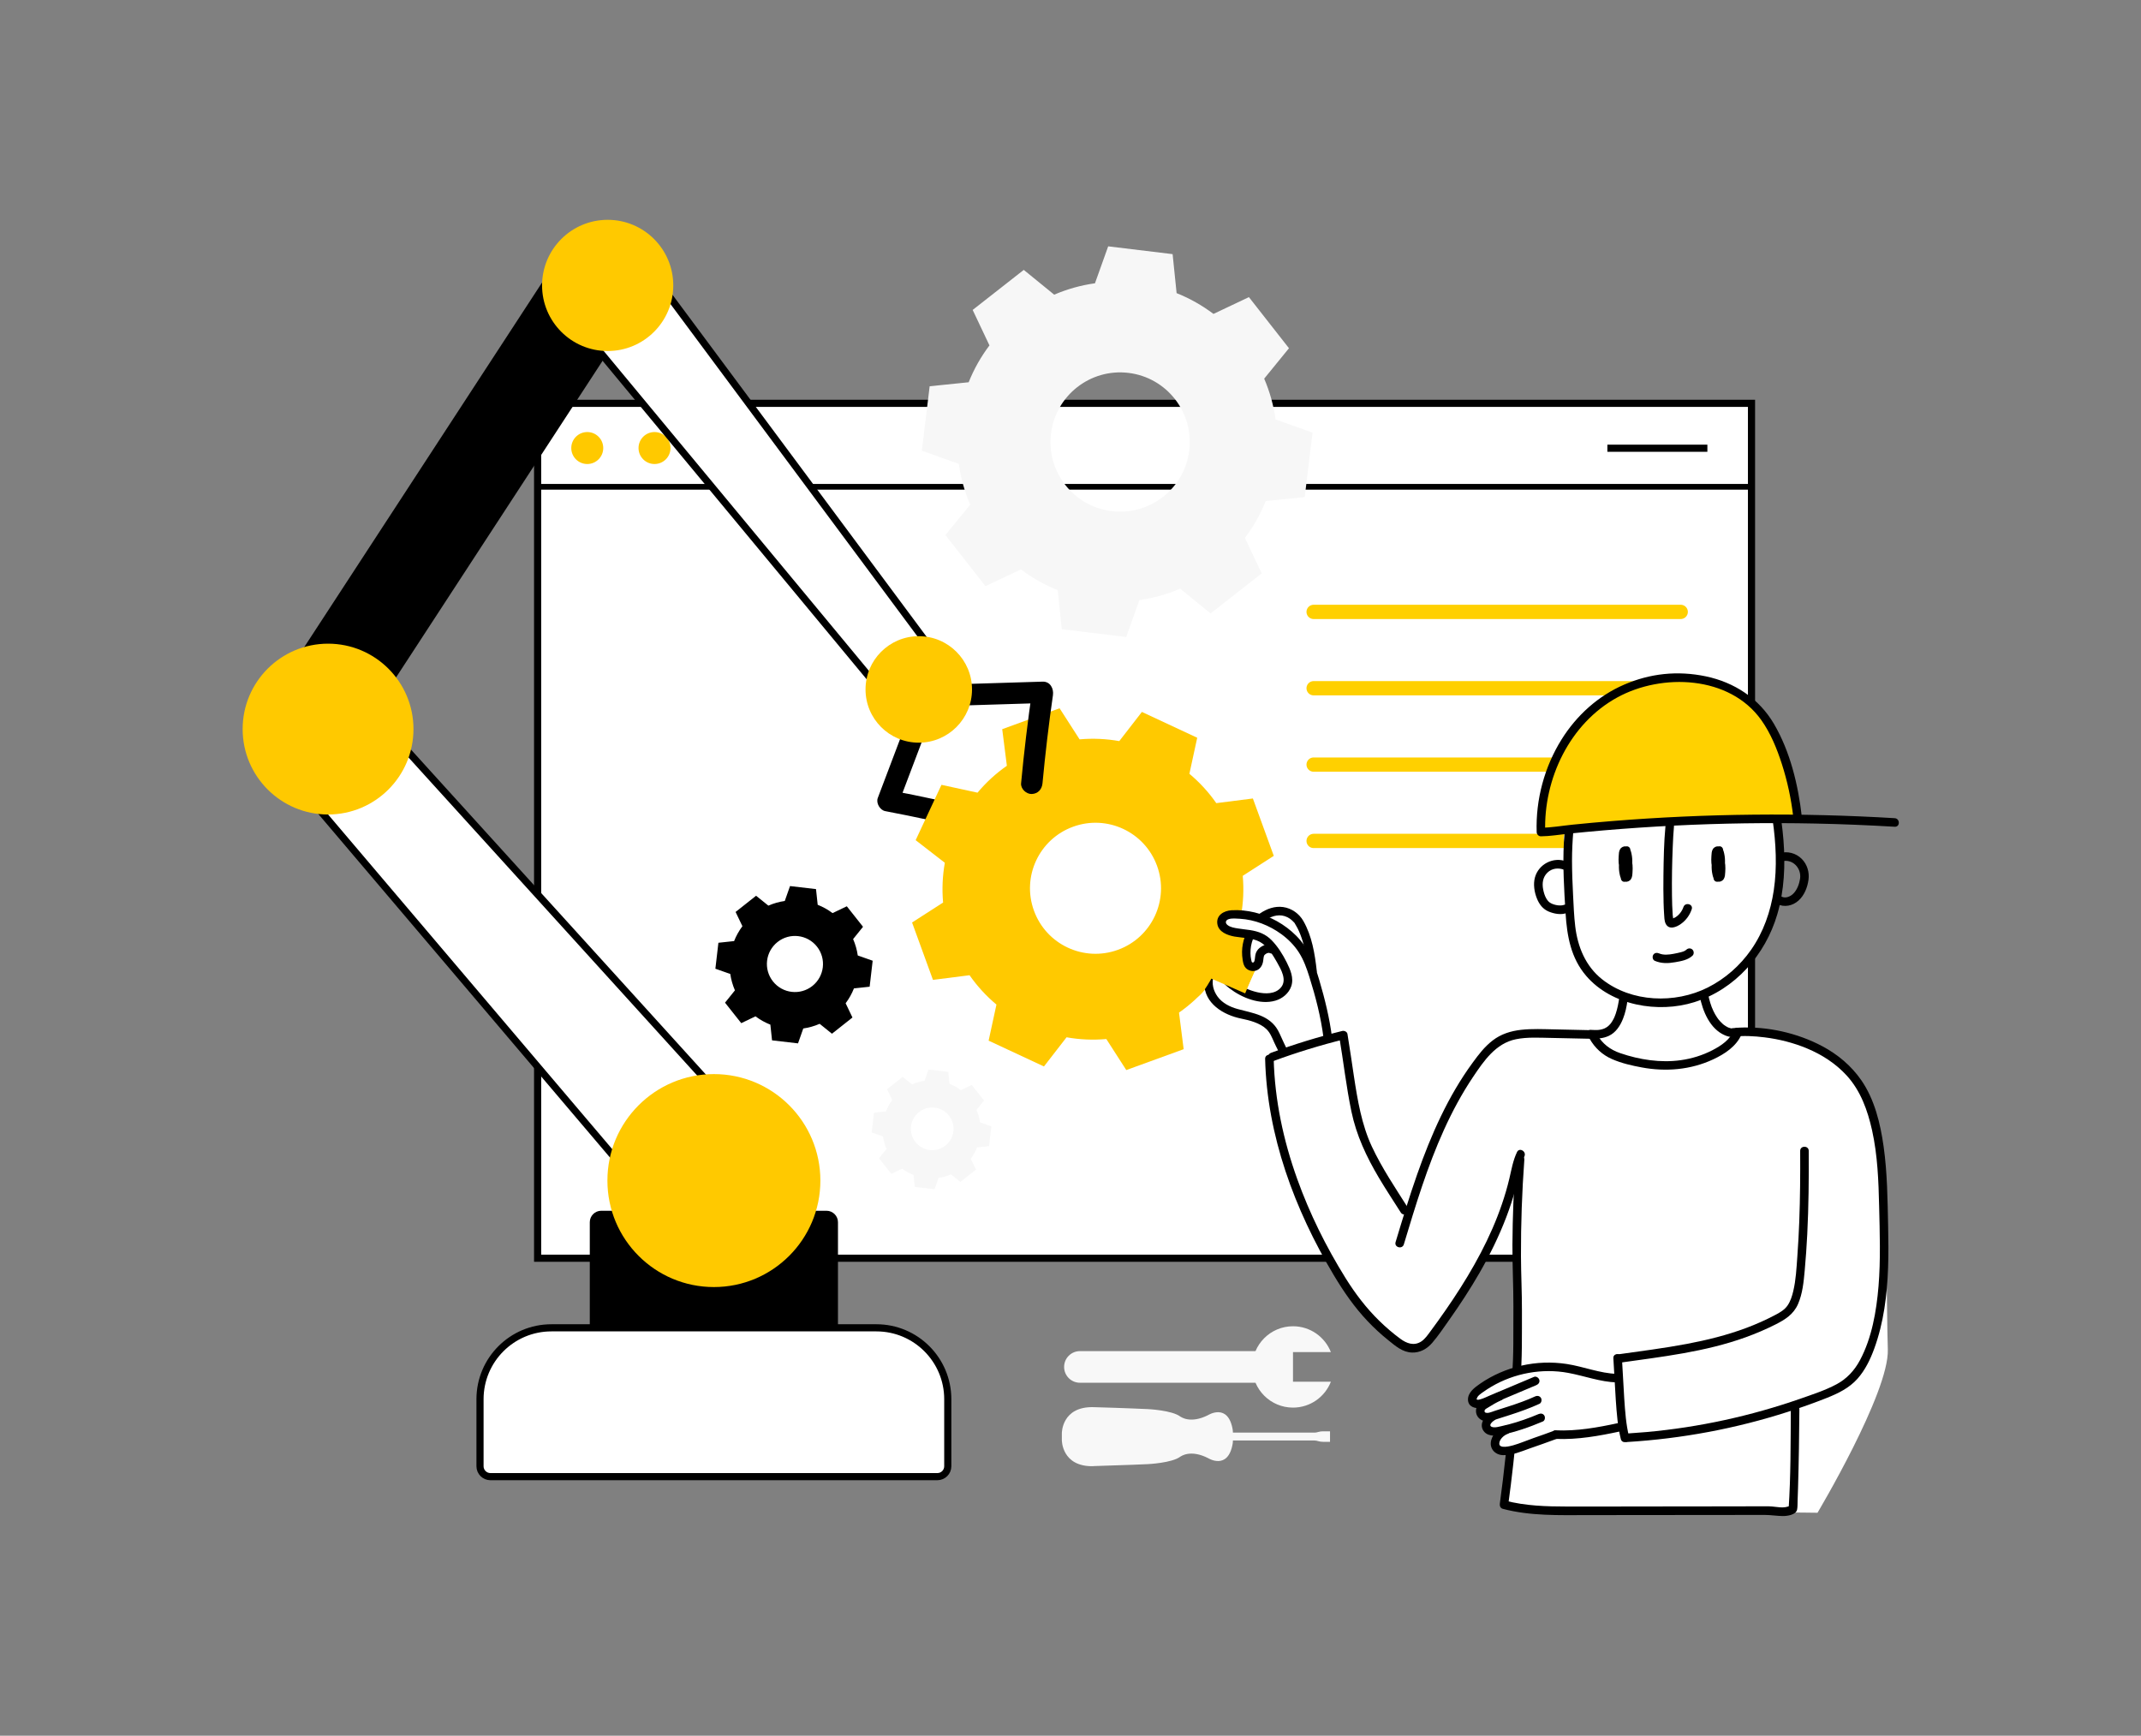 <svg width="750" height="608" viewBox="0 0 750 608" fill="none" xmlns="http://www.w3.org/2000/svg">
<rect x="0" y="0" width="750" height="608" fill="#808080" stroke="none"/>
<g clip-path="url(#clip0_2629_6665)">
<path d="M613.56 141.28H188.33V440.74H613.56V141.28Z" fill="white" stroke="black" stroke-width="2.5" stroke-miterlimit="10"/>
<path d="M598.1 157.01H563.07" stroke="black" stroke-width="2.5" stroke-miterlimit="10"/>
<path d="M205.72 162.54C208.813 162.54 211.32 160.033 211.32 156.94C211.32 153.847 208.813 151.34 205.72 151.34C202.627 151.34 200.12 153.847 200.12 156.94C200.12 160.033 202.627 162.54 205.72 162.54Z" fill="#FFC900"/>
<path d="M229.28 162.54C232.373 162.54 234.88 160.033 234.88 156.94C234.88 153.847 232.373 151.34 229.28 151.34C226.187 151.34 223.68 153.847 223.68 156.94C223.68 160.033 226.187 162.54 229.28 162.54Z" fill="#FFC900"/>
<path d="M252.83 162.54C255.923 162.54 258.43 160.033 258.43 156.94C258.43 153.847 255.923 151.34 252.83 151.34C249.737 151.34 247.23 153.847 247.23 156.94C247.23 160.033 249.737 162.54 252.83 162.54Z" fill="#FFC900"/>
<path d="M188.55 170.52H613.38" stroke="black" stroke-width="2" stroke-miterlimit="10"/>
<path d="M460.17 214.34H588.76" stroke="#FFD000" stroke-width="5" stroke-linecap="round" stroke-linejoin="round"/>
<path d="M460.17 241.08H588.76" stroke="#FFD000" stroke-width="5" stroke-linecap="round" stroke-linejoin="round"/>
<path d="M460.17 267.83H588.76" stroke="#FFD000" stroke-width="5" stroke-linecap="round" stroke-linejoin="round"/>
<path d="M460.17 294.57H588.76" stroke="#FFD000" stroke-width="5" stroke-linecap="round" stroke-linejoin="round"/>
<path fill-rule="evenodd" clip-rule="evenodd" d="M269.17 317.23C271.03 316.42 272.96 315.88 274.91 315.6L276.75 310.38L285.85 311.44L286.44 316.94C288.28 317.66 290.03 318.64 291.65 319.85L296.64 317.46L302.32 324.64L298.85 328.95C299.66 330.81 300.2 332.74 300.48 334.69L305.7 336.53L304.64 345.63L299.14 346.22C298.42 348.06 297.44 349.81 296.23 351.43L298.62 356.42L291.44 362.1L287.13 358.63C285.27 359.44 283.34 359.98 281.39 360.26L279.55 365.48L270.45 364.42L269.86 358.92C268.02 358.2 266.27 357.22 264.65 356.01L259.66 358.4L253.98 351.22L257.45 346.91C256.64 345.05 256.1 343.12 255.82 341.17L250.6 339.33L251.66 330.24L257.16 329.65C257.88 327.81 258.86 326.06 260.07 324.44L257.68 319.45L264.86 313.77L269.17 317.24V317.23ZM272.38 329.97C268.12 333.34 267.4 339.51 270.77 343.77C274.14 348.03 280.31 348.75 284.57 345.38C288.82 342.01 289.55 335.84 286.18 331.58C282.81 327.33 276.64 326.6 272.38 329.97Z" fill="black"/>
<path fill-rule="evenodd" clip-rule="evenodd" d="M319.48 379.86C320.89 379.25 322.36 378.84 323.85 378.62L325.25 374.65L332.17 375.46L332.62 379.65C334.02 380.2 335.35 380.94 336.59 381.86L340.39 380.04L344.71 385.5L342.07 388.78C342.68 390.19 343.09 391.66 343.31 393.15L347.28 394.55L346.47 401.47L342.28 401.92C341.73 403.32 340.99 404.65 340.07 405.89L341.89 409.69L336.43 414.01L333.15 411.37C331.74 411.98 330.27 412.39 328.78 412.61L327.38 416.58L320.46 415.77L320.01 411.58C318.61 411.03 317.28 410.29 316.04 409.37L312.24 411.19L307.92 405.73L310.56 402.45C309.95 401.04 309.54 399.57 309.32 398.08L305.35 396.68L306.16 389.76L310.35 389.31C310.9 387.91 311.64 386.58 312.56 385.34L310.74 381.54L316.2 377.22L319.48 379.86ZM321.92 389.55C318.68 392.11 318.13 396.81 320.69 400.05C323.25 403.29 327.95 403.84 331.19 401.28C334.43 398.72 334.98 394.02 332.42 390.78C329.86 387.54 325.16 386.99 321.92 389.55Z" fill="#F7F7F7"/>
<path d="M289.53 424.49H210.62C208.61 424.49 206.98 426.12 206.98 428.13V472.97C206.98 474.98 208.61 476.61 210.62 476.61H289.53C291.54 476.61 293.17 474.98 293.17 472.97V428.13C293.17 426.12 291.54 424.49 289.53 424.49Z" fill="black" stroke="black" stroke-width="0.75" stroke-miterlimit="10"/>
<path d="M193.15 465.12H307.01C320.81 465.12 332.01 476.32 332.01 490.12V513.61C332.01 515.62 330.38 517.25 328.37 517.25H171.79C169.78 517.25 168.15 515.62 168.15 513.61V490.12C168.15 476.32 179.35 465.12 193.15 465.12Z" fill="white" stroke="black" stroke-width="2.5" stroke-miterlimit="10"/>
<path d="M221.74 413.03L107.58 278.57C105.46 276.16 105.7 272.48 108.12 270.36L126.92 254.15C129.33 252.03 133.01 252.27 135.13 254.69L253.53 385.15C255.65 387.56 255.41 391.24 252.99 393.36L229.96 413.56C227.55 415.68 223.87 415.44 221.75 413.02L221.74 413.03Z" fill="white" stroke="black" stroke-width="2.5" stroke-miterlimit="10"/>
<path d="M194.633 92.38L103.429 232.18C101.673 234.872 102.432 238.478 105.124 240.234L122.167 251.354C124.859 253.11 128.466 252.351 130.222 249.659L221.426 109.859C223.182 107.167 222.424 103.561 219.732 101.805L202.688 90.685C199.996 88.929 196.39 89.688 194.633 92.38Z" fill="black" stroke="black" stroke-width="0.75" stroke-miterlimit="10"/>
<path d="M224.75 90.78L325.96 226.99C327.76 229.16 327.46 232.38 325.29 234.18L314.77 241.47C312.6 243.27 309.38 242.97 307.58 240.8L200.12 111.2C198.32 109.03 198.62 105.81 200.79 104.01L217.56 90.1C219.73 88.3 222.95 88.6 224.75 90.77V90.78Z" fill="white" stroke="black" stroke-width="2.5" stroke-miterlimit="10"/>
<path d="M212.87 122.96C225.561 122.96 235.85 112.672 235.85 99.98C235.85 87.288 225.561 77 212.87 77C200.178 77 189.89 87.288 189.89 99.98C189.89 112.672 200.178 122.96 212.87 122.96Z" fill="#FFC900"/>
<path d="M114.92 285.31C131.444 285.31 144.84 271.914 144.84 255.39C144.84 238.866 131.444 225.47 114.92 225.47C98.396 225.47 85 238.866 85 255.39C85 271.914 98.396 285.31 114.92 285.31Z" fill="#FFC900"/>
<path d="M250.08 450.84C270.68 450.84 287.38 434.14 287.38 413.54C287.38 392.94 270.68 376.24 250.08 376.24C229.48 376.24 212.78 392.94 212.78 413.54C212.78 434.14 229.48 450.84 250.08 450.84Z" fill="#FFC900"/>
<path d="M319.38 248.12C315.42 258.59 311.45 269.06 307.49 279.52C306.81 281.31 308.25 283.78 310.11 284.13C320.62 286.13 331.07 288.39 341.47 290.91C343.37 291.37 345.62 290.31 346.08 288.29C346.54 286.27 345.5 284.17 343.46 283.68C333.06 281.16 322.61 278.9 312.1 276.9L314.72 281.51C318.68 271.04 322.65 260.57 326.61 250.11C327.31 248.27 325.84 245.92 323.99 245.5C321.85 245.01 320.12 246.15 319.38 248.12Z" fill="black"/>
<path fill-rule="evenodd" clip-rule="evenodd" d="M378.16 258.99C382.87 258.57 387.55 258.79 392.09 259.6L400.01 249.38L419.39 258.42L416.65 271.05C420.19 274.01 423.37 277.45 426.07 281.33L438.89 279.7L446.21 299.8L435.34 306.79C435.76 311.5 435.54 316.18 434.73 320.72L444.95 328.64L438.85 341.73L435.92 348.02L423.29 345.28C420.33 348.82 416.89 352 413.01 354.7L414.64 367.52L394.54 374.83L387.55 363.96C382.84 364.38 378.16 364.16 373.62 363.35L365.7 373.57L346.32 364.53L349.06 351.89C345.52 348.93 342.34 345.49 339.64 341.61L326.82 343.24L319.5 323.14L330.37 316.15C329.95 311.44 330.17 306.76 330.98 302.22L320.76 294.3L329.8 274.92L342.43 277.66C345.39 274.12 348.83 270.94 352.71 268.24L351.08 255.42L371.18 248.1L378.17 258.97L378.16 258.99ZM375.91 289.59C364 293.92 357.86 307.09 362.2 319C366.53 330.91 379.7 337.05 391.61 332.71C403.52 328.38 409.66 315.21 405.32 303.3C400.99 291.39 387.82 285.25 375.91 289.59Z" fill="#FFC900"/>
<path d="M331.68 247.3C342.87 246.96 354.06 246.62 365.24 246.27L361.62 241.52C360.04 252.44 358.72 263.39 357.69 274.38C357.51 276.34 359.55 278.21 361.44 278.13C363.63 278.03 364.99 276.48 365.19 274.38C366.16 264.05 367.37 253.74 368.85 243.52C369.18 241.22 367.92 238.69 365.23 238.77C354.04 239.11 342.85 239.45 331.67 239.8C329.71 239.86 327.83 241.48 327.92 243.55C328.01 245.62 329.57 247.36 331.67 247.3H331.68Z" fill="black"/>
<path d="M464.33 359.93C463.55 356.39 461.95 353.1 460.92 349.64C460.81 349.27 460.72 348.89 460.61 348.52C460.59 348.34 460.58 348.17 460.57 347.99C460.09 342.9 459.39 337.81 458.17 332.84C458.5 332.25 458.63 331.53 458.41 330.7C457.12 325.79 453.69 319.76 447.93 319.83C445.34 319.86 442.75 320.61 440.18 320.9C438.9 321.04 437.62 321.14 436.33 321.14C434.94 321.01 433.5 321 432.18 320.74C430.59 320.43 428.94 321.19 428.49 322.84C428.08 324.33 428.99 326.19 430.59 326.53C431.04 326.62 431.5 326.7 431.95 326.76C432.28 326.81 432.61 326.86 432.95 326.9C433.24 326.93 433.53 326.96 433.83 326.98C434.17 327.01 434.5 327.03 434.84 327.05C435.05 327.05 435.25 327.07 435.46 327.08C435.57 327.08 436.3 327.08 436.67 327.12C436.74 327.67 436.72 328.89 436.59 329.87C436.38 331.47 436.17 333.07 435.95 334.67C435.76 336.13 437.24 337.46 438.55 337.62C439.9 337.78 441.6 336.96 441.84 335.47C442.06 334.15 442.23 332.29 443.24 331.64C443.22 331.64 443.34 331.66 443.4 331.65C443.52 331.73 443.74 331.86 443.77 331.88C444.38 332.31 444.99 332.89 445.56 333.41C446.73 334.49 447.62 335.56 448.13 337.09C448.78 339.04 449.39 341.01 450 342.98C450.48 344.51 450.69 345.7 450.03 347.17C449.76 347.77 449.36 348.39 448.95 348.91C448.71 349.22 448.43 349.53 448.15 349.8C448.06 349.88 447.79 350.1 448.03 350.01C447.32 350.29 446.05 350.09 445.29 350.11C444.2 350.14 443.11 350.14 442.02 350.08C440.25 349.98 438.48 349.66 436.84 348.98C435.81 348.55 434.82 347.98 433.86 347.4C433.01 346.89 431.82 346.38 431.13 345.67C430.92 345.46 430.52 344.61 430.23 344.19C429.58 343.26 428.76 342.59 427.78 342.04C425.41 340.72 422.82 342.89 423.37 345.43C424.05 348.56 426.39 351.1 429.14 352.63C432.15 354.31 435.58 354.81 438.8 355.91C441.46 356.81 443.98 358.21 445.86 360.32C447.86 362.57 448.97 365.58 450.13 368.31C450.96 370.28 452.59 371.25 454.73 370.78C456.57 370.37 458.4 369.67 460.16 368.98C461.72 368.37 463.36 367.69 464.22 366.14C465.27 364.22 464.79 361.98 464.34 359.96L464.33 359.93ZM436.87 327.15C436.85 327.25 436.81 327.21 436.77 327.11C436.83 327.12 436.87 327.13 436.87 327.15ZM453.39 364.88C453.05 364.98 453.04 364.98 453.39 364.88Z" fill="white"/>
<path d="M442.85 322.57C444.98 321.13 447.46 320.12 450.03 320.91C451.47 321.36 452.41 322.13 453.41 323.22C453.76 323.61 453.36 323.06 453.51 323.35C453.83 323.94 454.2 324.5 454.51 325.1C455.29 326.62 455.89 328.23 456.38 329.87C457.37 333.2 457.88 336.65 458.27 340.1C458.36 340.9 458.89 341.6 459.77 341.6C460.51 341.6 461.36 340.91 461.27 340.1C460.58 334.08 459.61 327.92 456.56 322.59C455.09 320.02 452.44 318.14 449.49 317.73C446.54 317.32 443.75 318.35 441.35 319.98C439.76 321.06 441.26 323.66 442.86 322.57H442.85Z" fill="black"/>
<path d="M466.62 363.44C465.74 356.6 464.12 349.99 462.17 343.39C460.47 337.63 458.38 332.1 454.06 327.77C450.1 323.79 444.95 320.93 439.5 319.61C436.87 318.98 434.12 318.68 431.42 318.85C428.72 319.02 425.99 320.58 426.44 323.64C426.86 326.49 430.02 327.63 432.48 328.07C435.37 328.58 438.59 328.49 441.25 329.88C443.91 331.27 445.91 334.52 447.39 337.16C448.77 339.62 450.9 343.26 448.75 345.87C446.74 348.3 443.19 348.2 440.4 347.56C437.45 346.88 434.64 345.54 432.26 343.64C431.23 342.82 430.29 341.89 429.43 340.89C428.49 339.8 427.55 338.67 425.98 338.65C422.97 338.62 421.86 341.87 421.85 344.36C421.84 351.51 428.58 355.55 434.79 356.8C437.71 357.39 441.37 358.34 443.59 360.45C444.93 361.72 445.58 363.42 446.32 365.07C447.12 366.86 448.11 368.57 448.83 370.4C449.55 372.23 452.43 371.4 451.72 369.6C451.15 368.15 450.47 366.77 449.78 365.38C449.05 363.91 448.47 362.35 447.67 360.91C446.3 358.44 444.13 356.8 441.55 355.75C438.97 354.7 436.26 354.19 433.56 353.45C430.86 352.71 428.22 351.4 426.54 349.12C425.81 348.12 425.26 346.99 424.99 345.78C424.76 344.72 424.61 342.9 425.36 341.99C426.11 341.08 427.07 342.76 427.56 343.3C428.52 344.38 429.59 345.35 430.74 346.23C435 349.5 441.39 352.09 446.79 350.51C449.27 349.78 451.47 347.97 452.33 345.48C453.32 342.59 451.98 339.56 450.69 337C449.32 334.28 447.61 331.56 445.48 329.37C443.35 327.18 440.83 326.26 437.98 325.81C436.55 325.59 435.11 325.46 433.68 325.23C432.43 325.03 430.98 324.83 429.96 323.99C429.1 323.28 429.3 322.32 430.4 321.97C431.57 321.59 433.13 321.76 434.34 321.83C439.55 322.14 444.63 324.14 448.84 327.2C451.22 328.93 453.39 331.11 454.98 333.59C456.68 336.23 457.74 339.22 458.68 342.2C460.86 349.14 462.69 356.19 463.62 363.42C463.86 365.31 466.87 365.33 466.62 363.42V363.44Z" fill="black"/>
<path d="M436.11 328.02C435.47 329.72 435.13 331.53 435.09 333.35C435.07 334.3 435.16 335.24 435.3 336.17C435.43 337.01 435.59 337.89 436.05 338.62C437.02 340.18 439.35 340.63 440.85 339.56C441.46 339.12 441.87 338.55 442.16 337.86C442.5 337.06 442.53 336.21 442.65 335.36C442.61 335.62 442.71 335.11 442.73 335.03C442.75 334.94 442.78 334.84 442.81 334.75C442.76 334.9 442.79 334.81 442.83 334.72C442.93 334.51 442.91 334.59 442.85 334.66C442.91 334.58 442.99 334.51 443.06 334.44C443.13 334.37 443.21 334.3 443.29 334.23C443.17 334.33 443.3 334.22 443.35 334.19C443.44 334.13 443.52 334.08 443.61 334.03C443.64 334.01 443.97 333.85 443.84 333.91C443.71 333.97 443.94 333.88 443.94 333.88C444.06 333.85 444.18 333.81 444.3 333.79C444.48 333.75 444.3 333.79 444.27 333.79C444.39 333.79 444.51 333.79 444.63 333.79C444.81 333.8 444.62 333.79 444.59 333.79C444.74 333.83 444.87 333.87 445.01 333.93C445.76 334.23 446.66 333.6 446.86 332.88C447.09 332.02 446.57 331.34 445.81 331.03C444.22 330.39 442.47 331.04 441.21 332.07C440.57 332.6 440.1 333.29 439.86 334.1C439.74 334.49 439.7 334.89 439.65 335.29C439.63 335.44 439.61 335.59 439.6 335.74C439.6 335.82 439.58 335.89 439.57 335.97C439.6 335.72 439.56 336.05 439.55 336.1C439.52 336.25 439.49 336.4 439.45 336.54C439.43 336.61 439.41 336.68 439.38 336.75C439.47 336.57 439.39 336.71 439.38 336.75C439.34 336.83 439.28 336.91 439.24 336.99C439.14 337.2 439.42 336.79 439.2 337.03C438.98 337.27 439.36 336.97 439.14 337.09C438.91 337.21 439.36 337.07 439.08 337.12C438.8 337.17 439.27 337.15 438.97 337.14C438.87 337.14 438.77 337.14 438.67 337.13C438.84 337.15 438.61 337.11 438.57 337.09C438.82 337.17 438.41 337.01 438.64 337.14C438.58 337.11 438.5 336.92 438.61 337.12C438.57 337.06 438.54 337 438.5 336.93C438.42 336.78 438.5 336.93 438.5 336.95C438.47 336.88 438.45 336.81 438.43 336.74C438.37 336.53 438.32 336.31 438.28 336.09C438.13 335.36 438.07 334.78 438.05 333.98C438.01 332.17 438.3 330.56 438.96 328.82C439.25 328.06 438.64 327.18 437.91 326.97C437.07 326.74 436.35 327.26 436.06 328.02H436.11Z" fill="black"/>
<path d="M321.85 260.15C332.15 260.15 340.5 251.8 340.5 241.5C340.5 231.2 332.15 222.85 321.85 222.85C311.55 222.85 303.2 231.2 303.2 241.5C303.2 251.8 311.55 260.15 321.85 260.15Z" fill="#FFC900"/>
<path fill-rule="evenodd" clip-rule="evenodd" d="M439.01 341.07L436.19 347.97L424.34 342.79C424.34 342.79 421.98 347.33 419.89 348.92C417.8 350.51 415.94 343.65 415.94 343.65L422.71 333.66L429.43 335.34L437.78 340.56L439.01 341.06V341.07Z" fill="#FFC900"/>
<path fill-rule="evenodd" clip-rule="evenodd" d="M555.96 362.84C555.96 362.84 531.45 358.54 523.91 366.19C516.38 373.84 505.61 389.15 501.91 400.51C498.2 411.87 493.9 424.9 493.9 424.9C493.9 424.9 491.51 421.91 488.16 417.37C484.81 412.83 477.4 399.55 476.44 394.77C475.48 389.99 472.85 376.71 472.14 372.05C471.43 367.39 470.59 363.08 470.59 363.08L444.52 370.73C444.52 370.73 447.75 402.54 453.73 416.53C459.71 430.52 471.91 453.48 478.48 460.06C485.06 466.64 494.44 480.85 504.79 464.48C515.07 448.22 524.76 430.4 527.03 423.59C529.3 416.78 532.29 404.58 532.29 404.58C532.29 404.58 531.45 472.02 530.02 490.44C528.59 508.86 526.67 526.55 526.67 526.55C526.67 526.55 568.04 530.85 586.22 530.14C604.4 529.42 636.68 529.9 636.68 529.9C636.68 529.9 661.79 487.81 661.31 472.74C660.83 457.67 661.07 420.37 659.16 407.93C657.25 395.49 653.66 370.62 634.77 366.08C634.77 366.08 618.51 361.06 608.46 361.54C608.46 361.3 598.42 363.69 596.98 350.78C596.74 351.02 579.76 353.65 569.24 348.39C569.48 348.63 570.2 362.98 555.97 362.86L555.96 362.84Z" fill="white"/>
<path d="M556.86 363.87C558.68 367.08 561.34 369.53 564.72 371C568.1 372.47 571.63 373.26 575.13 373.91C583.57 375.48 592.33 374.74 600.14 371.08C604.2 369.18 608.24 366.55 610.09 362.3C610.85 360.55 608.27 359.02 607.5 360.79C606 364.22 603.03 366.25 599.8 367.91C596.36 369.68 592.6 370.84 588.77 371.37C581.71 372.36 574.28 371.21 567.56 368.9C564.05 367.7 561.28 365.59 559.44 362.34C558.49 360.66 555.9 362.17 556.85 363.85L556.86 363.87Z" fill="black"/>
<path d="M595.42 348.95C596.44 354.17 598.97 360.42 604.25 362.66C605.06 363 605.93 363.26 606.82 363.23C608.75 363.18 608.75 360.18 606.82 360.23C606.74 360.23 606.39 360.27 606.34 360.21C606.41 360.29 606.75 360.29 606.41 360.21C606.32 360.19 606.22 360.17 606.13 360.15C605.93 360.1 605.73 360.03 605.54 359.96C605.43 359.92 605.09 359.74 605.51 359.96C605.4 359.91 605.29 359.86 605.19 359.81C604.71 359.57 604.27 359.28 603.83 358.96C604.16 359.2 603.76 358.9 603.7 358.85C603.58 358.75 603.46 358.65 603.35 358.54C603.12 358.33 602.9 358.11 602.69 357.89C602.46 357.65 602.24 357.4 602.03 357.14C601.92 357 601.91 357 602.01 357.11C601.95 357.03 601.89 356.96 601.84 356.88C601.72 356.72 601.61 356.56 601.5 356.4C601.02 355.69 600.59 354.94 600.22 354.16C599.33 352.32 598.74 350.22 598.34 348.16C598.18 347.36 597.23 346.91 596.49 347.11C595.66 347.34 595.29 348.16 595.44 348.96L595.42 348.95Z" fill="black"/>
<path d="M567.23 349.54C566.96 351.42 566.6 353.3 565.99 355.1C565.87 355.47 565.73 355.83 565.58 356.19C565.67 355.98 565.5 356.37 565.47 356.43C565.39 356.6 565.31 356.76 565.23 356.93C564.95 357.47 564.63 357.98 564.28 358.47C564.5 358.17 564.21 358.55 564.16 358.61C564.08 358.71 563.99 358.8 563.91 358.89C563.73 359.08 563.55 359.26 563.35 359.43C563.3 359.48 563.02 359.7 563.19 359.57C563.38 359.42 563.07 359.65 563.03 359.68C562.82 359.82 562.6 359.96 562.38 360.08C562.28 360.13 562.19 360.18 562.09 360.23C561.92 360.31 561.81 360.34 562.07 360.25C561.86 360.33 561.64 360.41 561.42 360.48C561.22 360.54 561.01 360.59 560.8 360.64C560.7 360.66 560.59 360.68 560.49 360.7C560.42 360.71 559.97 360.77 560.24 360.74C560.51 360.71 560.11 360.75 560.03 360.76C559.91 360.77 559.78 360.78 559.66 360.79C559.4 360.81 559.13 360.81 558.87 360.81C558.33 360.81 557.8 360.78 557.27 360.75C556.46 360.69 555.77 361.48 555.77 362.25C555.77 363.11 556.46 363.69 557.27 363.75C559.42 363.91 561.58 363.78 563.57 362.85C566.04 361.7 567.56 359.31 568.54 356.87C569.38 354.79 569.82 352.57 570.13 350.36C570.24 349.56 569.93 348.75 569.08 348.51C568.38 348.32 567.35 348.75 567.23 349.56V349.54Z" fill="black"/>
<path fill-rule="evenodd" clip-rule="evenodd" d="M412.17 102.68C416.84 104.54 421.17 107.01 425.08 109.96L437.5 104.08L451.53 121.98L442.85 132.64C444.79 137.15 446.14 141.94 446.84 146.92L459.78 151.54L457.05 174.12L443.38 175.52C441.52 180.19 439.05 184.52 436.1 188.43L441.98 200.85L424.08 214.88L413.42 206.2C408.91 208.14 404.12 209.49 399.14 210.19L394.51 223.13L371.94 220.4L370.54 206.73C365.87 204.87 361.54 202.4 357.63 199.45L345.21 205.33L331.18 187.43L339.86 176.77C337.92 172.26 336.57 167.47 335.87 162.49L322.93 157.87L325.66 135.3L339.33 133.9C341.19 129.23 343.66 124.9 346.61 120.99L340.73 108.57L358.63 94.54L369.29 103.22C373.8 101.28 378.59 99.93 383.57 99.23L388.2 86.29L410.77 89.02L412.17 102.69V102.68ZM395.32 130.62C381.94 129 369.79 138.53 368.17 151.9C366.55 165.28 376.08 177.43 389.45 179.05C402.82 180.67 414.98 171.14 416.6 157.77C418.22 144.4 408.69 132.24 395.32 130.62Z" fill="#F7F7F7"/>
<path d="M552.72 294.81C552.93 301.48 553.13 308.14 553.34 314.81C553.47 319.18 553.62 323.62 554.95 327.78C555.52 329.58 556.31 331.3 557.13 333C558.16 335.13 559.28 337.25 560.81 339.06C563.78 342.55 568.17 344.62 572.66 345.49C577.15 346.36 581.8 346.12 586.35 345.63C589.99 345.24 593.67 344.67 597.03 343.22C603.72 340.34 608.47 334.31 612.57 328.28C614.37 325.63 616.12 322.88 617.01 319.81C617.63 317.66 617.8 315.41 617.97 313.18C618.47 306.61 618.97 300.03 618.86 293.44C618.84 292.11 618.69 290.58 617.59 289.83C616.86 289.33 615.9 289.33 615.01 289.35C594.05 289.91 573.11 291.39 552.27 293.79" fill="white"/>
<path d="M548.22 294.81C548.45 302.41 548.6 310.02 548.94 317.62C549.12 321.58 549.47 325.65 550.75 329.42C551.93 332.89 553.56 336.48 555.59 339.55C559.63 345.65 566.18 349.12 573.33 350.12C577.2 350.66 581.05 350.63 584.93 350.27C588.81 349.91 592.81 349.48 596.52 348.21C602.95 346.02 608.07 341.6 612.23 336.33C614.42 333.55 616.53 330.65 618.36 327.61C620.45 324.14 621.66 320.53 622.15 316.52C622.62 312.72 622.81 308.86 623.04 305.04C623.27 301.22 623.46 297.3 623.35 293.44C623.3 291.64 623.06 289.83 622.12 288.25C620.77 285.97 618.32 284.94 615.77 284.85C611.91 284.71 607.96 285.07 604.11 285.23C586.79 285.96 569.49 287.32 552.26 289.29C549.93 289.56 547.64 291.17 547.76 293.79C547.86 296 549.76 298.58 552.26 298.29C566.53 296.65 580.85 295.44 595.2 294.66C598.75 294.47 602.29 294.3 605.84 294.16C607.57 294.09 609.31 294.03 611.04 293.97C611.87 293.94 612.69 293.92 613.52 293.89C614.02 293.88 614.51 293.86 615.01 293.85C615.2 293.85 615.4 293.85 615.59 293.85C615.93 293.87 615.85 293.84 615.35 293.76L615.72 293.85C615.11 293.67 614.66 293.32 614.37 292.8C613.92 291.94 614.25 292.33 614.3 292.62C614.47 293.75 614.33 291.6 614.35 292.77C614.35 293.16 614.38 293.55 614.38 293.94C614.41 295.75 614.38 297.56 614.32 299.37C614.21 302.91 613.98 306.45 613.72 309.98C613.59 311.69 613.48 313.39 613.32 315.1C613.33 314.95 613.17 316.52 613.24 315.93C613.31 315.34 613.08 316.89 613.11 316.75C612.94 317.66 612.72 318.57 612.42 319.45C612.4 319.5 611.88 320.82 612.24 319.99C612.12 320.26 612 320.52 611.87 320.78C611.52 321.5 611.13 322.2 610.72 322.89C609.88 324.3 608.96 325.66 608.03 327C607.27 328.1 606.49 329.19 605.68 330.25C606.27 329.48 605.45 330.53 605.39 330.6C605.22 330.81 605.05 331.02 604.88 331.22C604.37 331.83 603.84 332.44 603.3 333.03C602.31 334.1 601.28 335.12 600.17 336.06C599.97 336.23 599.77 336.39 599.56 336.56C598.57 337.38 600.28 336.1 599.22 336.81C598.56 337.25 597.93 337.7 597.25 338.09C596.68 338.42 596.1 338.71 595.51 339.01C594.37 339.59 596.36 338.73 595.02 339.23C594.73 339.34 594.45 339.44 594.16 339.54C592.43 340.13 590.63 340.52 588.83 340.82C588.53 340.87 588.23 340.91 587.92 340.96C588.81 340.83 587.32 341.03 587.29 341.03C586.52 341.12 585.74 341.2 584.96 341.27C583.23 341.43 581.49 341.55 579.75 341.56C578.88 341.56 578.01 341.56 577.15 341.51C576.76 341.49 576.36 341.46 575.97 341.43C575.97 341.43 574.43 341.27 575.29 341.38C573.78 341.18 572.28 340.83 570.84 340.36C570.53 340.26 570.22 340.15 569.91 340.03C569.7 339.95 568.9 339.6 569.71 339.96C569.11 339.69 568.52 339.4 567.95 339.08C567.32 338.73 566.74 338.31 566.13 337.93C565.52 337.55 566.86 338.61 565.96 337.8C565.62 337.49 565.28 337.2 564.95 336.88C564.72 336.65 564.49 336.42 564.28 336.17C564.09 335.96 563.91 335.75 563.74 335.53C563.99 335.85 563.96 335.8 563.65 335.38C563.17 334.63 562.69 333.89 562.26 333.11C561.83 332.33 561.43 331.53 561.05 330.73C560.91 330.45 560.78 330.16 560.64 329.88C560.51 329.6 560.37 329.31 560.24 329.02C560.02 328.52 559.99 328.44 560.13 328.8C559.4 327.07 558.87 325.26 558.53 323.42C558.46 323.04 558.4 322.65 558.33 322.27C558.28 321.95 558.28 321.96 558.33 322.31C558.29 322 558.26 321.69 558.23 321.38C558.14 320.45 558.07 319.51 558.02 318.57C557.59 310.67 557.5 302.73 557.26 294.82C557.19 292.47 555.24 290.21 552.76 290.32C550.28 290.43 548.18 292.3 548.26 294.82L548.22 294.81Z" fill="white"/>
<path d="M560.84 260.5C554.95 263.17 551.81 268.69 550.36 274.77C549.6 277.99 549.22 281.29 548.86 284.57C548.48 288.07 548.02 291.57 547.83 295.09C547.4 303.33 547.91 311.59 548.42 319.81C548.93 328.03 550.33 335.63 555.63 341.82C564.55 352.25 580.88 355.02 593.54 351.04C607.82 346.55 618.43 334.46 622.59 320.28C625.05 311.91 625.44 303.04 624.76 294.38C624.08 285.72 622.33 276.36 619.76 267.67C619.1 265.45 618.38 263.25 617.61 261.07C616.97 259.26 614.07 260.04 614.72 261.87C617.62 270.1 619.74 278.61 620.97 287.25C622.12 295.36 622.57 303.74 621.36 311.87C620.25 319.31 617.74 326.5 613.42 332.69C609.54 338.26 604.29 342.87 598.23 345.92C586.77 351.68 571.5 351.16 561.23 343.04C555.44 338.46 552.67 331.69 551.81 324.5C551.37 320.84 551.24 317.13 551.05 313.45C550.84 309.46 550.69 305.47 550.68 301.48C550.68 294.6 551.37 287.73 552.29 280.92C553.04 275.37 554.29 269.24 558.68 265.37C559.77 264.41 561.03 263.69 562.35 263.09C564.11 262.29 562.58 259.71 560.84 260.5Z" fill="black"/>
<path d="M629.69 286.11C628.86 278.69 627.18 271.4 624.72 264.5C622.72 258.89 620.16 253.45 616.49 249.18C611.1 242.91 603.69 239.58 596.23 238.18C582.65 235.63 568.12 239.29 557.16 249.14C546.2 258.99 539.2 275.15 539.8 291.44H541.03C581.78 286.75 622.83 285.63 663.72 288.1" fill="#FFD100"/>
<path d="M631.19 286.11C629.91 274.98 627.13 263.28 621.4 253.53C616.19 244.66 607.58 239.02 597.58 236.92C587.58 234.82 577.97 235.93 568.99 239.8C559.85 243.74 552.3 250.58 547.04 258.99C541.02 268.62 537.93 280.1 538.3 291.45C538.33 292.26 538.97 292.96 539.8 292.95C543 292.93 546.23 292.36 549.42 292.03C553.53 291.61 557.65 291.22 561.76 290.87C569.99 290.17 578.23 289.61 586.48 289.2C602.97 288.38 619.49 288.14 636 288.48C645.25 288.67 654.49 289.05 663.72 289.6C665.65 289.72 665.64 286.72 663.72 286.6C630.75 284.62 597.65 284.95 564.72 287.61C560.11 287.98 555.5 288.4 550.89 288.87C547.22 289.24 543.48 289.92 539.79 289.94L541.29 291.44C540.68 272.82 549.88 253.42 566.55 244.3C582.21 235.73 605.86 236.61 616.97 252.21C620.26 256.84 622.43 262.17 624.17 267.55C626.11 273.58 627.46 279.81 628.18 286.1C628.4 288 631.4 288.02 631.18 286.1L631.19 286.11Z" fill="black"/>
<path d="M583.41 289.49C582.88 295.16 582.78 300.89 582.71 306.58C582.67 309.82 582.67 313.05 582.76 316.29C582.8 317.54 582.84 318.8 582.93 320.05C583.01 321.19 582.99 322.58 583.52 323.61C584.69 325.86 587.3 324.75 588.86 323.62C590.64 322.34 591.9 320.6 592.61 318.52C593.24 316.69 590.35 315.91 589.72 317.72C589.21 319.2 588.22 320.49 586.89 321.33C586.65 321.48 585.95 321.7 585.78 321.9C585.61 322.1 586.1 322.21 586.15 322.16C586.17 322.14 586.07 321.87 586.08 321.83C586.13 321.45 585.99 320.95 585.96 320.56C585.78 318.26 585.73 315.95 585.7 313.64C585.63 307.96 585.73 302.28 585.97 296.61C586.07 294.23 586.18 291.84 586.4 289.47C586.58 287.55 583.58 287.56 583.4 289.47L583.41 289.49Z" fill="black"/>
<path d="M547.96 316.94C546.66 317.43 544.69 317.1 543.35 316.42C542.62 316.05 542.12 315.51 541.64 314.67C541.09 313.7 540.78 312.61 540.57 311.52C540.16 309.38 540.45 307.24 542.07 305.67C543.69 304.1 545.96 303.89 547.96 304.68C548.71 304.98 549.61 304.35 549.81 303.63C550.04 302.78 549.52 302.08 548.76 301.78C544.21 299.98 538.96 302.67 537.69 307.37C537.05 309.73 537.48 312.46 538.37 314.7C539.19 316.75 540.45 318.44 542.52 319.31C544.36 320.08 546.83 320.56 548.76 319.83C549.52 319.54 550.04 318.82 549.81 317.98C549.61 317.25 548.73 316.64 547.96 316.93V316.94Z" fill="black"/>
<path d="M622.55 316.66C625.07 317.95 628.01 317.29 630.06 315.43C632.11 313.57 633.15 310.81 633.52 308.21C633.89 305.61 633.11 302.81 631.16 300.86C629.09 298.79 626.16 298.07 623.35 298.83C621.49 299.33 622.28 302.23 624.15 301.72C627.92 300.7 631.13 304.08 630.57 307.8C630.3 309.57 629.59 311.55 628.35 312.88C627.3 314.01 625.55 314.83 624.05 314.06C622.33 313.18 620.82 315.77 622.54 316.65L622.55 316.66Z" fill="black"/>
<path d="M493.28 423.2C488.81 416.14 484.11 409.2 480.56 401.61C477.01 394.02 475.55 385.37 474.27 376.92C473.52 372.01 472.84 367.09 472.02 362.19C471.88 361.38 470.9 360.96 470.17 361.14C461.72 363.23 453.4 365.78 445.24 368.8C443.44 369.46 444.22 372.36 446.04 371.69C454.2 368.67 462.53 366.12 470.97 364.03L469.12 362.98C470.6 371.75 471.59 380.61 473.4 389.32C475.14 397.7 478.69 405.24 483.04 412.57C485.48 416.69 488.13 420.66 490.69 424.71C491.72 426.34 494.32 424.83 493.28 423.2Z" fill="black"/>
<path d="M557.29 360.86C553.06 360.76 548.83 360.65 544.6 360.58C540.69 360.51 536.71 360.3 532.81 360.74C529.2 361.15 525.81 362.21 522.9 364.45C519.99 366.69 517.97 369.39 515.91 372.2C507.25 384 501.31 397.53 496.47 411.27C493.7 419.13 491.29 427.11 488.88 435.09C488.32 436.94 491.22 437.73 491.77 435.89C495.86 422.31 499.97 408.65 505.85 395.71C508.76 389.31 512.09 383.09 516.01 377.25C519.8 371.61 523.96 365.46 531.05 364.03C535.05 363.22 539.28 363.51 543.34 363.57C547.98 363.64 552.63 363.75 557.27 363.87C559.2 363.92 559.2 360.92 557.27 360.87L557.29 360.86Z" fill="black"/>
<path d="M531.42 403.54C530.02 406.47 529.49 409.62 528.75 412.76C528.01 415.9 527.16 418.76 526.16 421.7C524.16 427.6 521.63 433.3 518.74 438.82C515.81 444.42 512.52 449.83 509.01 455.1C507.32 457.64 505.57 460.15 503.79 462.64C502.9 463.88 502.01 465.11 501.1 466.33C500.19 467.55 499.19 469.05 497.86 469.91C495.32 471.56 492.75 470.58 490.53 468.95C487.95 467.05 485.52 464.96 483.23 462.73C478.61 458.23 474.74 453.13 471.33 447.66C464.54 436.76 458.78 425.13 454.44 413.04C449.57 399.5 446.54 385.31 446.18 370.91C446.13 368.98 443.13 368.98 443.18 370.91C443.85 397.8 453.53 423.7 467.19 446.61C470.64 452.4 474.48 457.95 479.13 462.84C481.37 465.2 483.77 467.41 486.31 469.45C488.85 471.49 491.27 473.65 494.59 473.78C497.47 473.89 499.9 472.49 501.73 470.36C503.88 467.86 505.74 465.07 507.64 462.38C511.42 457.03 515.01 451.55 518.28 445.87C521.88 439.61 525.07 433.12 527.65 426.37C528.94 423 530.06 419.57 530.99 416.09C531.92 412.61 532.37 408.49 534 405.07C534.83 403.34 532.24 401.81 531.41 403.56L531.42 403.54Z" fill="black"/>
<path d="M530.99 406.25C530.26 416.15 529.87 426.07 529.81 436C529.77 443.21 530.17 450.41 530.15 457.62C530.14 461.96 530.13 466.29 530.12 470.63C530.1 478.14 529.5 485.68 528.94 493.17C528.1 504.37 526.92 515.55 525.4 526.68C525.29 527.48 525.58 528.3 526.45 528.53C536.11 531.08 546.21 530.73 556.12 530.72C566.51 530.71 576.9 530.7 587.29 530.69C597.6 530.68 607.91 530.67 618.21 530.66C620.35 530.66 622.45 531.04 624.57 531.05C626.1 531.06 629.17 530.63 629.53 528.8C629.73 527.78 629.67 526.64 629.71 525.6C629.77 524.14 629.82 522.67 629.86 521.2C630.13 512.03 630.26 502.86 630.33 493.68C630.34 491.75 627.34 491.75 627.33 493.68C627.25 505.3 627.33 517 626.56 528.6L627.3 527.3C624.95 528.67 622.25 527.69 619.71 527.65C616.39 527.6 613.06 527.65 609.73 527.66C602.91 527.66 596.1 527.67 589.28 527.68C575.85 527.69 562.42 527.74 549 527.72C541.69 527.71 534.35 527.51 527.24 525.63L528.29 527.48C529.64 517.63 530.74 507.76 531.56 497.85C532.29 489.15 533.03 480.36 533.11 471.63C533.15 467.49 533.13 463.34 533.14 459.2C533.16 452.79 532.82 446.38 532.8 439.97C532.76 428.72 533.16 417.47 533.98 406.25C534.12 404.32 531.12 404.33 530.98 406.25H530.99Z" fill="black"/>
<path d="M569.97 505.12C589.1 503.96 608.08 500.42 626.33 494.54C630.91 493.06 635.45 491.45 639.92 489.68C643.9 488.1 647.78 486.22 650.67 482.97C653.39 479.91 655.18 476.19 656.57 472.37C658.21 467.86 659.34 463.18 660.09 458.45C661.61 448.89 661.63 439.19 661.42 429.54C661.22 420.22 661.14 410.86 659.84 401.61C658.71 393.59 656.68 385.11 652 378.36C648.52 373.34 643.76 369.35 638.39 366.49C629.67 361.84 619.15 359.48 609.27 359.97C608.54 360.01 607.81 360.06 607.09 360.16C605.2 360.4 605.18 363.4 607.09 363.16C610.74 362.7 614.49 362.92 618.13 363.37C623.22 364 628.29 365.28 633.02 367.26C638.2 369.42 643.02 372.52 646.83 376.66C651.77 382.03 654.24 388.94 655.8 395.96C657.74 404.72 658.06 413.73 658.27 422.66C658.48 431.59 658.82 441.3 658.05 450.59C657.32 459.29 655.73 468.62 651.58 476.41C649.63 480.06 646.97 482.96 643.3 484.92C639.38 487.01 635.05 488.42 630.87 489.88C613.41 495.99 595.18 499.97 576.76 501.63C574.51 501.83 572.25 502 569.99 502.14C568.07 502.26 568.06 505.26 569.99 505.14L569.97 505.12Z" fill="black"/>
<path d="M579.64 336.55C581.96 337.55 584.34 337.49 586.8 337.05C588.91 336.68 591.26 336.29 592.88 334.77C593.47 334.22 593.44 333.21 592.88 332.65C592.29 332.06 591.35 332.09 590.76 332.65C590.26 333.12 589.68 333.32 588.94 333.52C588.04 333.76 587.12 333.95 586.21 334.12C584.58 334.42 582.72 334.63 581.17 333.96C580.43 333.64 579.56 333.74 579.12 334.5C578.75 335.13 578.91 336.23 579.66 336.55H579.64Z" fill="black"/>
<path d="M603.99 298.99C603.9 298.57 603.79 298.12 603.61 297.71C603.59 297.25 603.36 296.8 602.91 296.57C602.64 296.43 602.34 296.42 602.05 296.47C601.27 296.36 600.45 296.74 600.02 297.44C599.57 298.16 599.56 299.1 599.51 299.92C599.45 300.72 599.45 301.53 599.51 302.33C599.52 302.55 599.58 302.76 599.6 302.98C599.56 304.1 599.63 305.22 599.88 306.33C599.97 306.75 600.08 307.2 600.26 307.61C600.28 308.07 600.51 308.52 600.96 308.75C601.23 308.89 601.53 308.9 601.82 308.85C602.6 308.96 603.42 308.58 603.85 307.88C604.3 307.16 604.31 306.22 604.36 305.4C604.42 304.6 604.42 303.79 604.36 302.99C604.35 302.77 604.29 302.56 604.27 302.34C604.31 301.22 604.24 300.1 603.99 298.99Z" fill="black"/>
<path d="M571.51 299C571.42 298.58 571.31 298.13 571.13 297.72C571.11 297.26 570.88 296.81 570.43 296.58C570.16 296.44 569.86 296.43 569.57 296.48C568.79 296.37 567.97 296.75 567.54 297.45C567.09 298.17 567.08 299.11 567.03 299.93C566.97 300.73 566.97 301.54 567.03 302.34C567.04 302.56 567.1 302.77 567.12 302.99C567.08 304.11 567.15 305.23 567.4 306.34C567.49 306.76 567.6 307.21 567.78 307.62C567.8 308.08 568.03 308.53 568.48 308.76C568.75 308.9 569.05 308.91 569.34 308.86C570.12 308.97 570.94 308.59 571.37 307.89C571.82 307.17 571.83 306.23 571.88 305.41C571.94 304.61 571.94 303.8 571.88 303C571.87 302.78 571.81 302.57 571.79 302.35C571.83 301.23 571.76 300.11 571.51 299Z" fill="black"/>
<path d="M567.21 477.37C582.11 475.26 597.25 473.58 611.49 468.44C615.05 467.15 618.55 465.67 621.93 463.96C625.31 462.25 628.28 460.42 629.86 456.78C631.44 453.14 631.83 449.07 632.19 445.13C632.58 440.86 632.87 436.59 633.09 432.31C633.58 422.6 633.66 412.87 633.61 403.14C633.61 401.21 630.6 401.21 630.61 403.14C630.65 411.38 630.6 419.63 630.29 427.86C630.13 431.98 629.91 436.09 629.61 440.2C629.31 444.31 629.12 448.33 628.19 452.25C627.78 454 627.23 455.75 626.22 457.25C625.21 458.75 623.61 459.7 622 460.55C618.67 462.31 615.23 463.85 611.7 465.17C605.01 467.67 598.05 469.4 591.04 470.73C582.88 472.27 574.63 473.31 566.41 474.47C564.51 474.74 565.32 477.63 567.21 477.36V477.37Z" fill="black"/>
<path d="M565.38 483.91C557.43 483.74 549.78 480.55 541.84 480.28C534.75 480.04 527.73 482.15 521.43 485.39C520.04 486.11 518.62 486.93 517.78 488.26C517.54 488.64 517.36 489.13 517.57 489.52C517.78 489.89 518.25 490.01 518.67 490.07C520.11 490.28 521.57 490.3 523.02 490.13C522.43 490.9 521.89 491.71 521.43 492.56C521.14 493.08 520.88 493.74 521.19 494.25C521.45 494.68 522.02 494.82 522.35 495.19C523.34 496.28 521.73 498.28 522.64 499.43C523.41 500.41 525.19 499.76 526.08 500.63C525.2 501.86 524.79 503.42 524.95 504.93C524.98 505.21 525.03 505.5 525.22 505.72C525.56 506.13 526.19 506.1 526.72 506.03C532.2 505.34 537.75 504.63 542.85 502.53C544.09 502.02 545.31 501.43 546.59 501.03C548.15 500.55 549.79 500.37 551.41 500.21C557.58 499.61 563.82 499.3 569.8 497.69C568.25 493.2 566.69 488.71 565.14 484.23" fill="white"/>
<path d="M565.38 482.41C557.02 482.18 549.1 478.76 540.71 478.76C536.59 478.76 532.46 479.51 528.55 480.78C526.63 481.4 524.75 482.16 522.91 483C521.22 483.78 519.47 484.58 518.02 485.77C516.69 486.86 515.15 488.92 516.5 490.57C517.85 492.22 521.18 491.81 523.01 491.62L521.71 489.36C520.78 490.59 519.4 492.28 519.55 493.92C519.62 494.69 520.01 495.29 520.61 495.76C521.21 496.23 521.22 496 521.1 496.73C520.89 498.04 520.58 499.39 521.57 500.48C521.99 500.95 522.57 501.24 523.18 501.4C523.61 501.51 524.66 501.4 525.01 501.69L524.78 499.87C523.69 501.51 522.95 503.92 523.62 505.87C524.36 508.04 526.79 507.51 528.54 507.29C533.15 506.69 537.79 506.01 542.17 504.39C544.36 503.58 546.4 502.49 548.71 502.06C551.02 501.63 553.37 501.53 555.68 501.33C560.56 500.9 565.45 500.39 570.19 499.14C570.94 498.94 571.5 498.06 571.24 497.29C569.69 492.8 568.13 488.31 566.58 483.83C565.95 482.02 563.05 482.8 563.69 484.63C565.24 489.12 566.8 493.61 568.35 498.09L569.4 496.24C565.22 497.34 560.93 497.84 556.64 498.24C552.76 498.59 548.6 498.58 544.93 500.03C543.09 500.75 541.32 501.57 539.43 502.15C537.54 502.73 535.58 503.17 533.62 503.52C531.66 503.87 529.63 504.15 527.63 504.4C527.1 504.47 526.59 504.52 526.06 504.55L526.44 504.79C526.42 504.55 526.41 504.32 526.42 504.08C526.46 503.08 526.83 502.2 527.38 501.37C527.71 500.87 527.64 499.95 527.15 499.55C526.72 499.2 526.29 498.92 525.76 498.76C525.23 498.6 524.62 498.68 524.09 498.51C523.79 498.41 523.81 498.55 523.9 498.1C524.01 497.54 524.16 496.97 524.19 496.4C524.25 495.27 523.82 494.33 522.9 493.67C522.77 493.58 522.65 493.5 522.52 493.42C522.31 493.27 522.33 493.33 522.59 493.61C522.72 493.31 522.88 493.03 523.05 492.75C523.44 492.09 523.87 491.47 524.33 490.86C524.99 489.99 524.11 488.49 523.03 488.6C522.39 488.67 521.75 488.71 521.1 488.72C520.51 488.72 519.73 488.51 519.17 488.61C518.73 488.44 518.65 488.49 518.93 488.77C519.06 489.1 519.19 489.07 519.32 488.68C519.73 488.43 520.08 487.94 520.49 487.65C522.14 486.51 524.11 485.68 525.96 484.91C530.07 483.21 534.46 482.03 538.92 481.79C547.93 481.3 556.44 485.14 565.4 485.39C567.33 485.44 567.33 482.44 565.4 482.39L565.38 482.41Z" fill="white"/>
<path d="M566.45 481.25C560.42 481.08 554.77 478.7 548.85 477.79C543.55 476.98 538.16 477.18 532.93 478.37C527.81 479.54 522.85 481.68 518.52 484.67C516.63 485.98 514.13 487.76 514.24 490.37C514.34 492.82 516.79 493.52 518.82 493.17C520.3 492.91 521.69 492.15 523.06 491.58C524.74 490.87 526.42 490.16 528.1 489.45C531.46 488.03 534.82 486.62 538.18 485.2C538.93 484.88 539.45 484.21 539.23 483.35C539.04 482.64 538.13 481.99 537.38 482.3C532.19 484.49 526.99 486.68 521.8 488.87C520.76 489.31 519.73 489.84 518.64 490.14C518.34 490.22 517.82 490.39 517.51 490.29C517.14 490.16 517.23 490.31 517.34 489.88C517.57 488.93 518.8 488.15 519.54 487.62C520.49 486.94 521.47 486.31 522.47 485.72C530.46 481.02 540.19 479.21 549.32 480.9C555.06 481.96 560.57 484.08 566.45 484.25C568.38 484.3 568.38 481.3 566.45 481.25Z" fill="black"/>
<path d="M524.55 487.8C522.89 488.53 521.3 489.49 519.75 490.44C518.33 491.31 517.08 492.35 517.04 494.18C517 496.27 518.66 497.75 520.67 497.89C522.01 497.98 523.29 497.45 524.54 497.05C526.08 496.55 527.63 496.07 529.17 495.57C532.6 494.46 536 493.25 539.27 491.74C540 491.4 540.19 490.34 539.81 489.69C539.36 488.94 538.5 488.81 537.76 489.15C534.72 490.55 531.56 491.65 528.37 492.68C526.77 493.2 525.17 493.7 523.57 494.22C522.68 494.51 521.26 495.19 520.41 494.83C520.19 494.74 520.33 494.83 520.18 494.68C520.11 494.61 520.05 494.45 520.09 494.55C520.03 494.4 519.97 494.27 520.09 493.97C520.07 494.02 520.56 493.44 520.18 493.75C520.44 493.54 520.74 493.37 521.02 493.2C522.63 492.19 524.31 491.18 526.06 490.41C526.8 490.09 526.98 489 526.6 488.36C526.15 487.6 525.3 487.49 524.55 487.82V487.8Z" fill="black"/>
<path d="M521.95 494.95C520.03 496.13 518.25 498.64 519.48 500.89C520.71 503.14 523.59 503.1 525.82 502.65C530.87 501.64 535.73 499.93 540.46 497.93C541.21 497.61 541.37 496.51 541 495.88C540.55 495.11 539.7 495.02 538.95 495.34C535.55 496.78 532.05 498.03 528.47 498.96C527.62 499.18 526.76 499.39 525.89 499.58C525.02 499.77 524.09 500.05 523.2 499.96C522.73 499.91 522.03 499.73 522.07 499.15C522.11 498.57 523.01 497.81 523.46 497.54C525.1 496.53 523.6 493.93 521.95 494.95Z" fill="black"/>
<path d="M527.24 499.43C524.99 500.24 523.13 501.99 522.42 504.33C521.53 507.23 523.6 509.65 526.52 509.72C529.79 509.8 532.7 508.5 535.71 507.43C538.88 506.31 542.06 505.24 545.2 504.05C546.99 503.37 546.21 500.47 544.4 501.16C542.01 502.07 539.6 502.9 537.19 503.74C534.78 504.58 532.47 505.6 530.06 506.28C529.06 506.56 525.26 507.55 525.21 505.74C525.17 504.25 526.78 502.78 528.04 502.32C529.84 501.67 529.06 498.77 527.24 499.43Z" fill="black"/>
<path d="M545.05 504.03C552.64 504.35 560.16 502.99 567.55 501.4C569.44 500.99 568.64 498.1 566.75 498.51C559.61 500.05 552.39 501.34 545.05 501.03C543.12 500.95 543.12 503.95 545.05 504.03Z" fill="black"/>
<path d="M565.17 475.78C565.5 480.62 565.67 485.46 566.01 490.3C566.35 495.14 566.67 499.6 567.78 504.09C568.25 505.96 571.14 505.17 570.67 503.29C569.59 498.93 569.28 494.38 568.98 489.91C568.66 485.2 568.49 480.48 568.17 475.78C568.04 473.86 565.04 473.85 565.17 475.78Z" fill="black"/>
<path d="M439.98 473.27V484.36H378.3C375.24 484.36 372.76 481.88 372.76 478.82C372.76 475.76 375.24 473.28 378.3 473.28H439.98V473.27Z" fill="#F8F8F8"/>
<path d="M466.21 484H452.94V473.63H466.21C464.14 468.33 458.98 464.57 452.94 464.57C445.07 464.57 438.69 470.95 438.69 478.82C438.69 486.69 445.07 493.07 452.94 493.07C458.98 493.07 464.13 489.31 466.21 484.01V484Z" fill="#F8F8F8"/>
<path d="M383.14 513.55C394.42 513.23 402.02 512.87 402.02 512.87C402.02 512.87 410.57 512.49 413.51 510.22C413.68 510.17 416.97 507.57 423.25 510.79C423.25 510.79 430.21 515.14 431.82 505.65C431.86 505.4 431.88 505.14 431.89 504.89C431.89 504.16 431.89 502.39 431.89 501.59C431.89 501.32 431.87 501.05 431.82 500.79C430.21 491.33 423.25 495.67 423.25 495.67C416.97 498.88 413.68 496.28 413.51 496.24C410.57 493.96 402.02 493.59 402.02 493.59C402.02 493.59 394.42 493.23 383.14 492.91C371.86 492.59 371.97 502.06 371.97 502.06V504.44C371.97 504.44 371.86 513.91 383.14 513.59V513.55Z" fill="#F8F8F8"/>
<path d="M430.95 504.59H460.53C460.93 504.59 461.42 504.71 461.8 504.82C462.34 504.98 462.9 505.05 463.46 505.05H465.91V502.84V501.37H463.46C462.9 501.37 462.34 501.44 461.8 501.6C461.41 501.72 460.92 501.83 460.53 501.83C459.73 501.83 430.95 501.83 430.95 501.83V504.57V504.59Z" fill="#F8F8F8"/>
</g>
<defs>
<clipPath id="clip0_2629_6665">
<rect width="580.18" height="454.04" fill="white" transform="translate(85 77)"/>
</clipPath>
</defs>
</svg>
